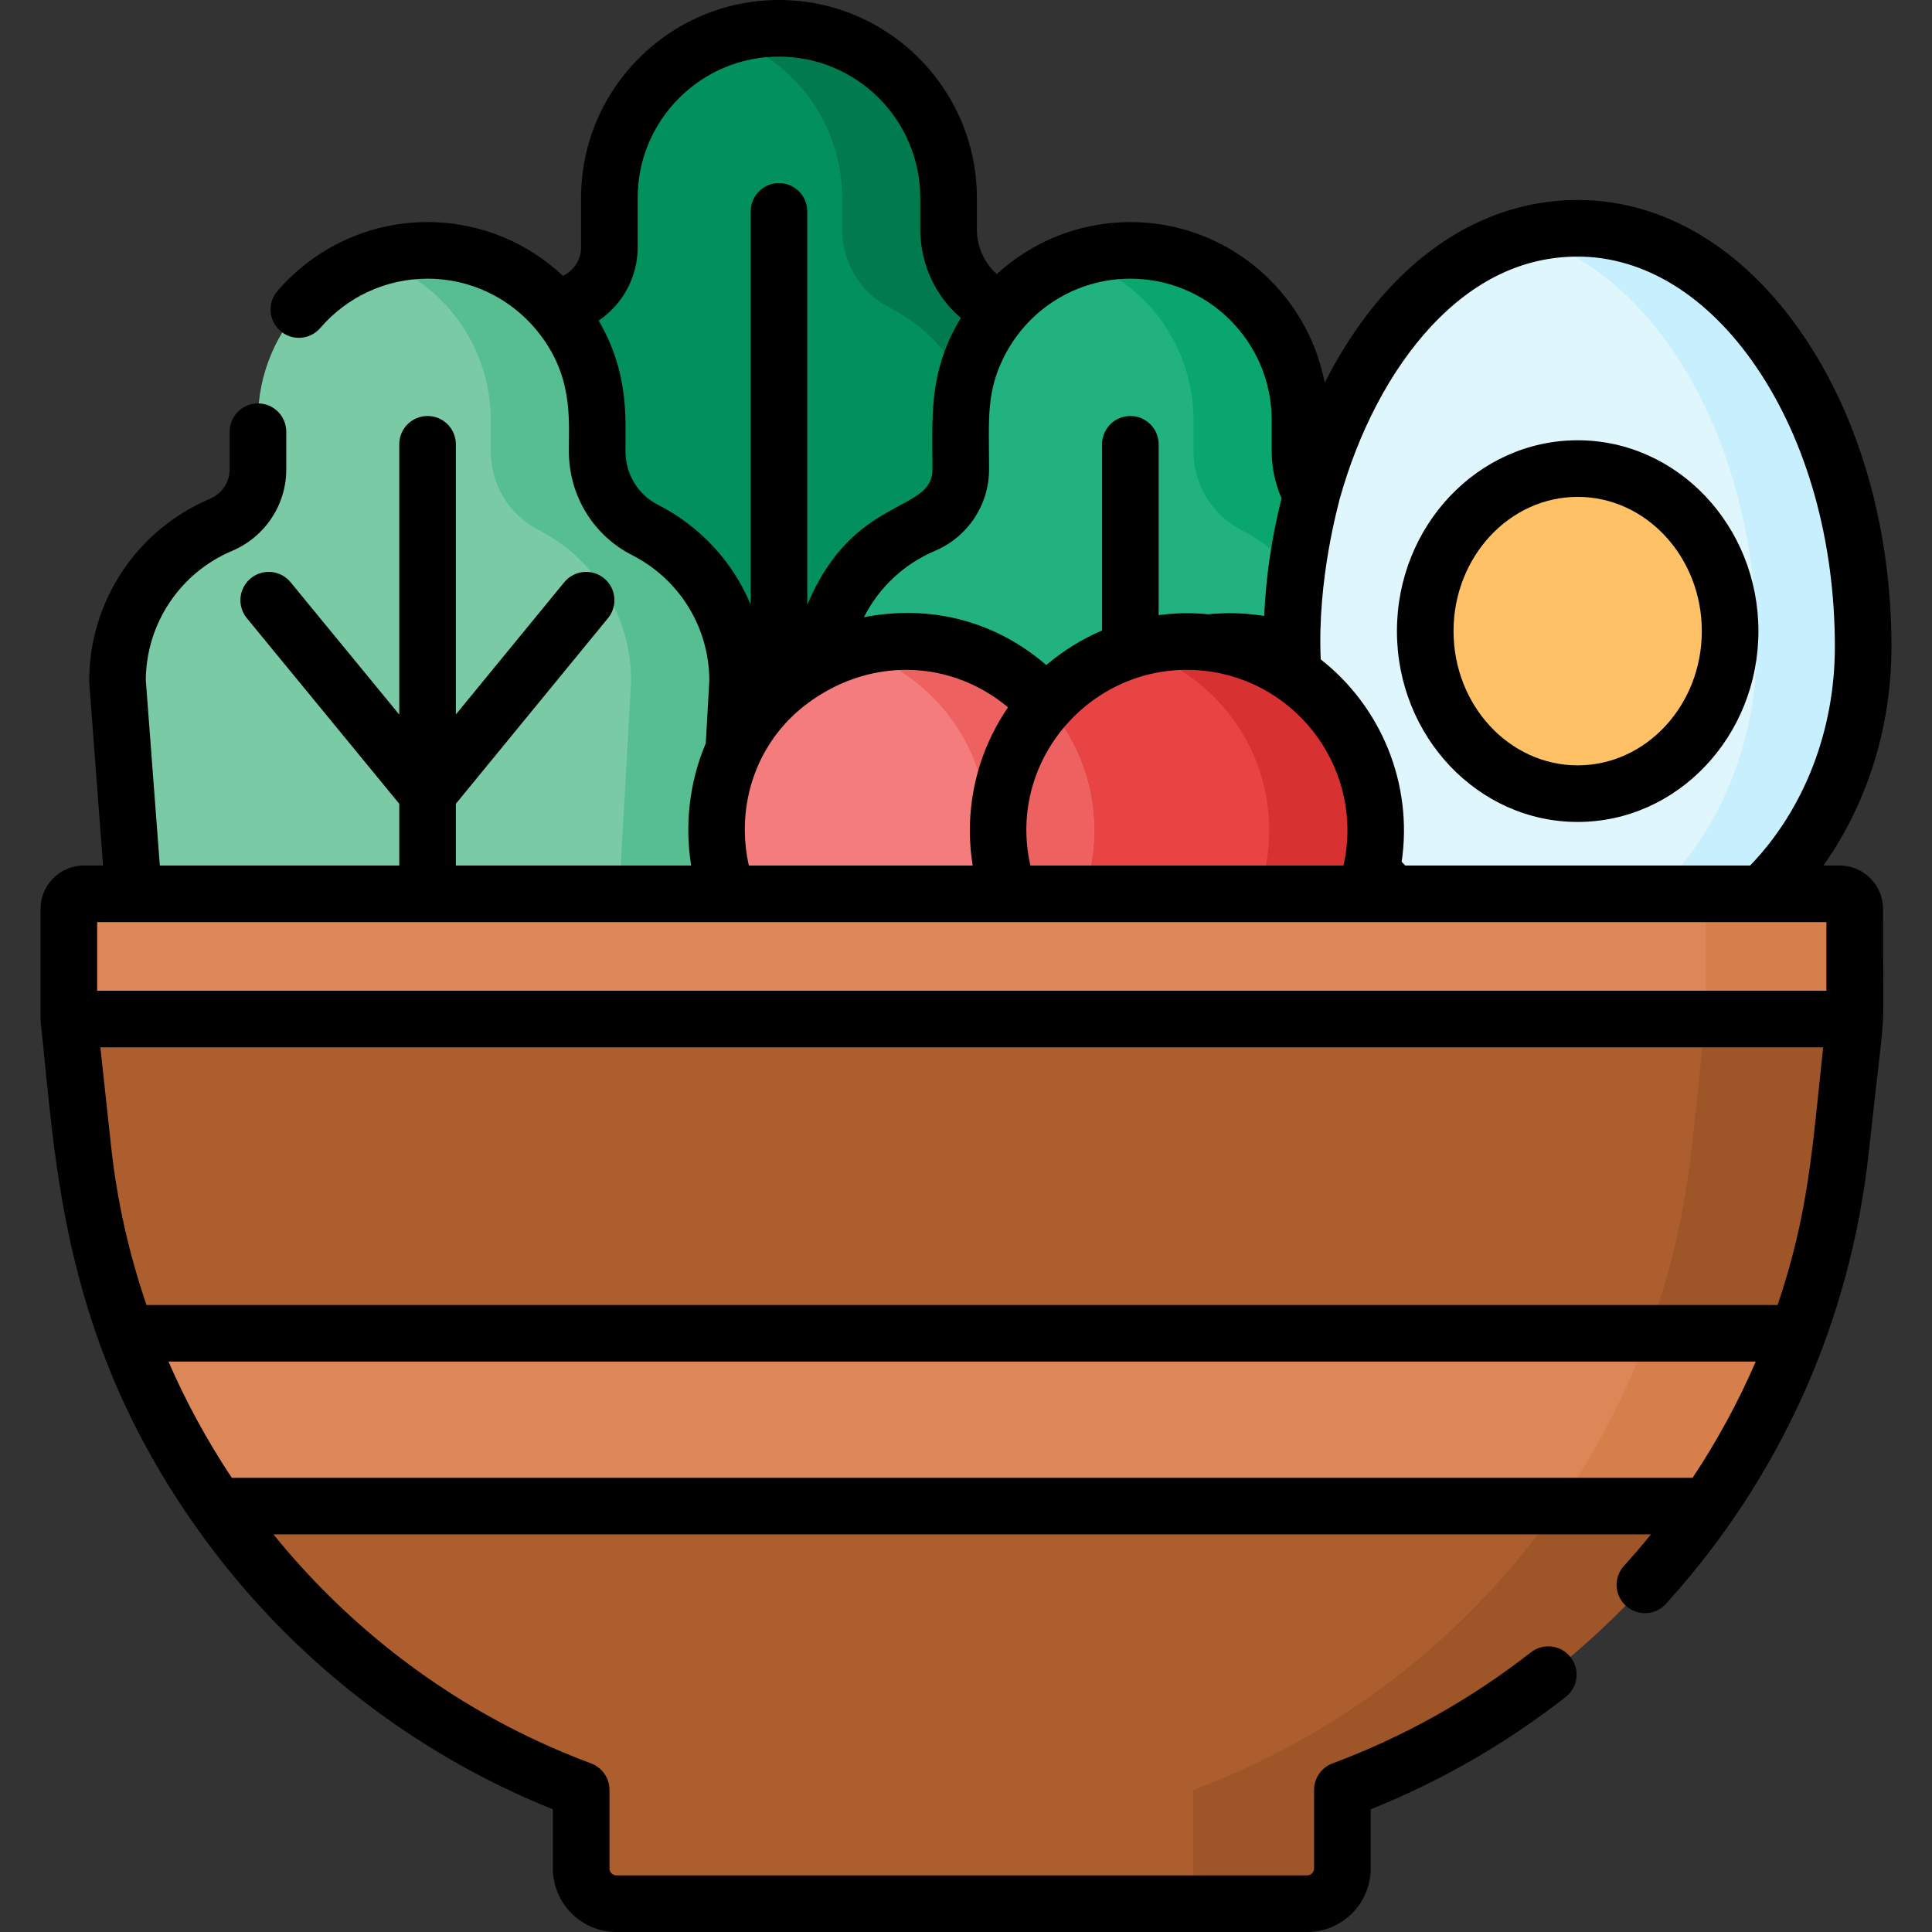 <svg id="Capa_1" enable-background="new 0 0 512 512" height="512" viewBox="0 0 512 512" width="512" xmlns="http://www.w3.org/2000/svg"><rect x="0" y="0" width="512" height="512" fill="#333333" stroke="none"/><g><g><path d="m288.603 121.636c0-17.484-9.986-32.628-24.564-40.056-7.818-3.983-12.661-12.1-12.661-20.874v-8.26c0-24.823-20.123-44.946-44.946-44.946s-44.946 20.123-44.946 44.946v13.111c0 6.433-3.894 12.185-9.817 14.697-16.108 6.832-27.408 22.783-27.408 41.382l4.264 84.607h156.903z" fill="#02905d"/><path d="m264.039 81.58c-7.818-3.983-12.661-12.1-12.661-20.874v-8.26c0-24.823-20.123-44.946-44.946-44.946-4.931 0-9.671.805-14.11 2.272 17.908 5.919 30.836 22.781 30.836 42.674v8.26c0 8.774 4.843 16.89 12.661 20.874 14.578 7.428 24.564 22.572 24.564 40.056l-3.174 84.607h28.219l3.174-84.607c.001-17.484-9.985-32.628-24.563-40.056z" fill="#017b4e"/><path d="m381.727 180.485c0-17.484-9.986-32.628-24.564-40.057-7.818-3.983-12.66-12.1-12.66-20.874v-8.26c0-24.823-20.123-44.946-44.946-44.946-24.823 0-44.946 20.123-44.946 44.946v13.111c0 6.433-3.894 12.185-9.817 14.697-16.108 6.831-27.408 22.783-27.408 41.382l4.264 56.387h156.903z" fill="#22b27f"/><path d="m357.163 140.428c-7.818-3.983-12.661-12.1-12.661-20.874v-8.26c0-24.823-20.123-44.946-44.946-44.946-4.931 0-9.671.805-14.11 2.272 17.908 5.919 30.837 22.781 30.837 42.674v8.26c0 8.774 4.843 16.89 12.661 20.874 14.578 7.428 24.564 22.572 24.564 40.056l-3.174 56.387h28.219l3.174-56.387c0-17.483-9.986-32.628-24.564-40.056z" fill="#09a76d"/><path d="m195.479 180.485c0-17.484-9.986-32.628-24.564-40.057-7.818-3.983-12.661-12.1-12.661-20.874v-8.26c0-24.823-20.123-44.946-44.946-44.946-24.823 0-44.946 20.123-44.946 44.946v13.111c0 6.433-3.894 12.185-9.817 14.697-16.108 6.831-27.408 22.783-27.408 41.382l4.264 56.387h156.903z" fill="#7acaa6"/><circle cx="314.544" cy="220.031" fill="#e94444" r="50.025"/><path d="m18.246 270.056 3.735 34.503c7.947 73.409 54.07 134.246 117.313 163.639 4.812 2.237 9.724 4.291 14.725 6.155v20.807c0 5.158 4.182 9.341 9.341 9.341h152.299 30.746c5.159 0 9.341-4.182 9.341-9.341v-20.807c70.728-26.362 123.487-90.8 132.038-169.794l3.735-34.503z" fill="#ac5e2e"/><path d="m363.434 230.63c1.859 2.201 3.832 4.275 5.888 6.242h97.584c16.42-15.712 26.854-39.195 26.854-65.451 0-61.26-33.873-110.921-75.657-110.921s-75.657 49.661-75.657 110.921c0 2.456.111 4.882.29 7.287 16.879 11.536 24.999 31.987 20.698 51.922z" fill="#dff6fd"/><ellipse cx="418.102" cy="167.251" fill="#fec165" rx="40.398" ry="43.074"/><path d="m452.012 270.056-3.735 34.503c-8.551 78.994-61.31 143.432-132.038 169.794v20.807c0 5.158-4.182 9.341-9.341 9.341h8.761 30.746c5.159 0 9.341-4.182 9.341-9.341v-20.807c70.728-26.362 123.487-90.8 132.038-169.794l3.735-34.503z" fill="#9e5528"/><path d="m452.525 399.128c9.754-14.051 17.806-29.408 23.839-45.794h-442.942c6.034 16.386 14.079 31.744 23.834 45.794z" fill="#dc8758"/><path d="m413.018 399.128h39.507c1.219-1.756 2.412-3.533 3.577-5.33 7.993-12.321 14.878-25.844 20.262-40.464h-39.507c-6.033 16.386-14.084 31.743-23.839 45.794z" fill="#d77f4a"/><path d="m418.102 60.499c-4.823 0-9.538.669-14.11 1.934 35.04 9.692 61.548 54.797 61.548 108.987 0 26.257-10.434 49.739-26.854 65.451h28.219c16.42-15.712 26.854-39.195 26.854-65.451 0-61.259-33.872-110.921-75.657-110.921z" fill="#c8effe"/><path d="m300.435 172.038c20.755 6.093 35.915 25.267 35.915 47.993s-15.16 41.901-35.915 47.993c32.107 9.424 64.135-14.695 64.135-47.993-.001-33.32-32.052-57.41-64.135-47.993z" fill="#d83131"/><path d="m170.915 140.428c-7.818-3.983-12.661-12.1-12.661-20.874v-8.26c0-24.823-20.123-44.946-44.946-44.946-4.931 0-9.671.805-14.11 2.272 17.908 5.919 30.837 22.781 30.837 42.674v8.26c0 8.774 4.843 16.89 12.661 20.874 14.578 7.428 24.564 22.572 24.564 40.056l-3.174 56.387h28.219l3.174-56.387c0-17.483-9.986-32.628-24.564-40.056z" fill="#57be92"/><circle cx="239.93" cy="220.031" fill="#f47c7c" r="50.025"/><path d="m239.93 170.006c-4.902 0-9.633.717-14.11 2.031 20.755 6.093 35.915 25.267 35.915 47.993s-15.16 41.901-35.915 47.993c4.476 1.314 9.208 2.031 14.11 2.031 27.628 0 50.025-22.397 50.025-50.025s-22.397-50.023-50.025-50.023z" fill="#ee6161"/><path d="m18.246 270.056v-29.202c0-2.199 1.783-3.982 3.982-3.982h465.309c2.199 0 3.982 1.783 3.982 3.982v29.202z" fill="#dc8758"/><path d="m487.537 236.872h-39.507c2.199 0 3.982 1.783 3.982 3.982v29.202h39.507v-29.202c0-2.199-1.783-3.982-3.982-3.982z" fill="#d77f4a"/></g><g><path d="m418.102 217.825c26.411 0 47.898-22.688 47.898-50.574 0-27.887-21.487-50.574-47.898-50.574s-47.898 22.688-47.898 50.574 21.487 50.574 47.898 50.574zm0-86.148c18.14 0 32.898 15.958 32.898 35.574 0 19.615-14.758 35.574-32.898 35.574s-32.898-15.958-32.898-35.574 14.758-35.574 32.898-35.574z"/><path d="m499.019 240.854c0-6.331-5.151-11.482-11.482-11.482h-4.317c11.596-16.346 18.039-36.703 18.039-57.952 0-31.121-8.333-60.476-23.464-82.659-15.729-23.061-36.928-35.761-59.693-35.761-18.456 0-35.714 8.081-49.907 23.37-6.558 7.064-12.322 15.593-17.138 25.048-4.635-24.212-25.958-42.569-51.501-42.569-13.633 0-26.065 5.232-35.401 13.79-3.317-2.959-5.276-7.257-5.276-11.932v-8.26c0-28.92-23.528-52.447-52.447-52.447s-52.446 23.527-52.446 52.446v13.111c0 3.21-1.869 6.11-4.78 7.554-9.391-8.834-22.018-14.263-35.898-14.263-15.311 0-29.818 6.667-39.801 18.292-2.699 3.142-2.339 7.877.803 10.576s7.877 2.34 10.576-.803c7.131-8.302 17.49-13.064 28.422-13.064 11.603 0 21.99 5.305 28.864 13.617.021.026.042.052.063.078 9.645 11.725 8.519 23.184 8.519 32.012 0 11.731 6.42 22.29 16.756 27.556 1.571.8 3.067 1.699 4.484 2.686 9.917 6.912 15.919 18.172 15.984 30.485l-.941 16.714c-4.431 10.353-5.586 21.941-3.871 32.375h-62.358v-16.366l40.323-49.196c2.625-3.204 2.157-7.929-1.046-10.555-3.204-2.626-7.929-2.157-10.555 1.046l-28.721 35.042v-71.601c0-4.142-3.358-7.5-7.5-7.5s-7.5 3.358-7.5 7.5v71.631l-28.803-35.077c-2.628-3.201-7.354-3.664-10.556-1.037-3.201 2.629-3.665 7.355-1.037 10.556l40.396 49.194v16.362h-63.454l-3.717-49.158c.106-14.952 9.046-28.358 22.835-34.207 8.741-3.707 14.389-12.186 14.389-21.602v-9.998c0-4.142-3.358-7.5-7.5-7.5s-7.5 3.358-7.5 7.5v9.998c0 3.382-2.059 6.441-5.245 7.792-19.427 8.239-31.979 27.193-31.979 48.287 0 .188.007.377.021.565l3.654 48.322h-5.086c-6.331 0-11.482 5.151-11.482 11.482 0 30.298-.027 29.336.043 29.995 0 .005 0 .009.001.014 4.113 37.996 5.472 84.826 43.049 136.436 21.204 29.123 49.661 52.534 82.295 67.7 3.408 1.584 6.886 3.088 10.386 4.493v15.668c0 9.286 7.555 16.84 16.841 16.84h183.045c9.286 0 16.841-7.555 16.841-16.84v-15.667c18.528-7.431 35.895-17.436 51.689-29.783 3.263-2.551 3.841-7.265 1.29-10.528-2.55-3.263-7.265-3.84-10.528-1.29-15.962 12.478-33.649 22.381-52.571 29.433-2.935 1.094-4.88 3.896-4.88 7.028v20.807c0 1.015-.826 1.84-1.841 1.84h-183.045c-1.015 0-1.841-.826-1.841-1.84v-20.807c0-3.132-1.946-5.935-4.882-7.028-4.775-1.779-9.547-3.773-14.182-5.928-27.531-12.795-51.342-31.734-69.994-54.769h365.067c-2.303 2.835-4.686 5.618-7.157 8.341-2.784 3.067-2.555 7.811.512 10.594 3.067 2.785 7.811 2.554 10.594-.513 30.312-33.394 48.903-74.78 53.764-119.685 4.846-44.771 3.778-24.44 3.778-64.509zm-142.983-11.482h-82.974c-6.466-28.624 17.407-54.833 46.283-51.587 24.833 2.804 42.29 26.685 36.691 51.587zm-144.809-40.718c16.152-14.089 39.11-15.172 55.918-1.207-8.636 12.545-11.704 27.704-9.364 41.924h-59.33c-3.27-14.531.982-30.231 12.776-40.717zm167.961-102.079c11.442-12.326 24.535-18.575 38.914-18.575 17.653 0 34.452 10.375 47.302 29.214 13.449 19.717 20.855 46.071 20.855 74.207 0 22.17-8.148 43.114-22.451 57.951h-91.398c-.322-.332-.639-.666-.951-1 3.037-20.701-5.46-41.096-21.45-53.628-.974-21.35 4.794-41.302 4.961-42.302 4.973-17.861 13.369-34.181 24.218-45.867zm-79.632-12.726c20.648 0 37.446 16.798 37.446 37.446v8.26c0 4.299.899 8.56 2.618 12.487-.071.29-.133.584-.203.874-2.455 9.911-3.955 20.15-4.388 30.318-4.876-.795-9.834-.945-14.825-.447-4.596-.451-8.797-.347-13.149.222v-45.268c0-4.142-3.358-7.5-7.5-7.5s-7.5 3.358-7.5 7.5v49.346c-5.144 2.193-10.017 5.202-14.202 8.675-.196.162-.399.315-.593.48-13.089-11.331-30.14-16.206-48.318-12.676 4.174-8.215 10.98-14.252 18.778-17.56 8.741-3.707 14.389-12.186 14.389-21.602 0-13.442-.837-20.351 4.037-29.991 6.454-12.72 19.389-20.564 33.41-20.564zm-133.802 45.706c0-9.052.926-20.779-7.102-34.598 6.393-4.323 10.334-11.535 10.334-19.399v-13.112c0-20.648 16.798-37.446 37.446-37.446s37.446 16.798 37.446 37.446v8.26c0 9.25 3.992 17.772 10.75 23.545-8.643 14.358-7.519 26.063-7.519 40.154 0 11.708-20.964 6.689-33.178 35.891v-104.276c0-4.142-3.358-7.5-7.5-7.5s-7.5 3.358-7.5 7.5v104.2c-4.764-11.415-13.443-20.782-24.612-26.474-5.283-2.692-8.565-8.13-8.565-14.191zm-140.009 124.817h458.273v18.184h-458.273zm18.901 116.462h420.643c-4.643 10.729-10.245 21.04-16.734 30.794h-387.128c-6.479-9.732-12.095-20.042-16.781-30.794zm-5.827-15c-4.625-13.527-7.817-27.625-9.382-42.082l-2.836-26.196h456.562c-2.941 27.165-3.835 43.868-12.072 68.278z"/></g></g></svg>